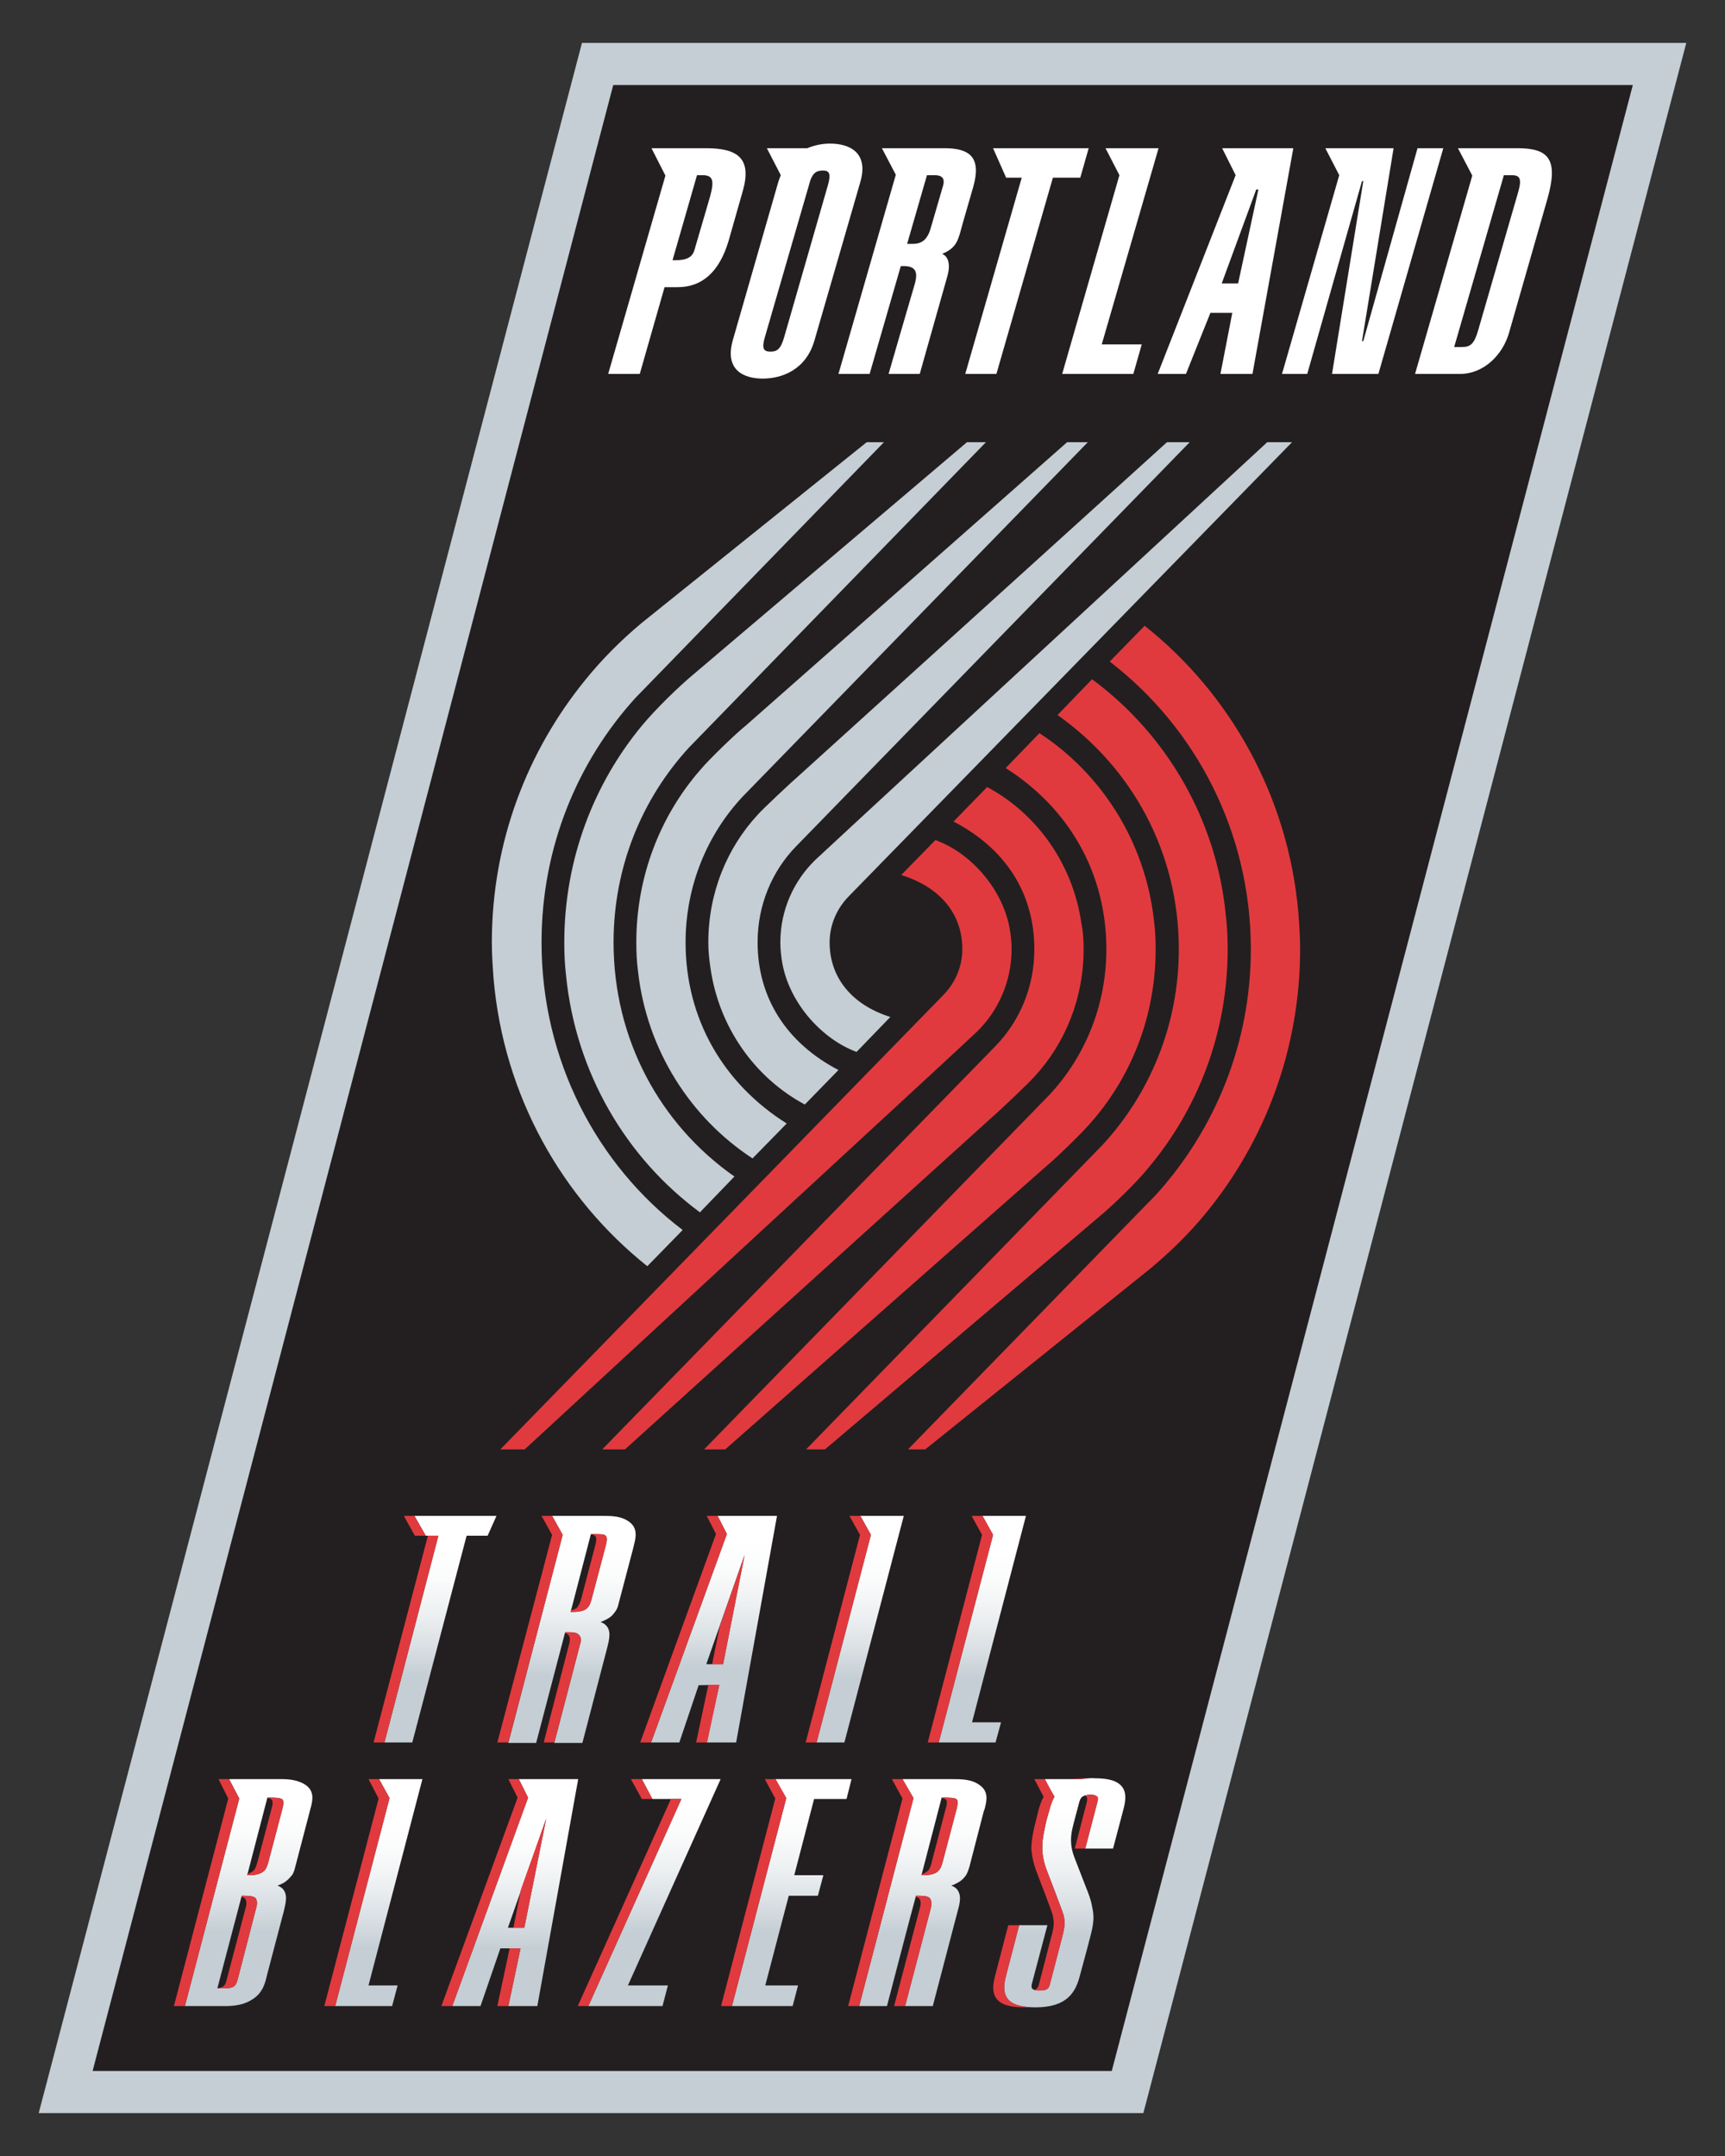 <?xml version="1.0" encoding="UTF-8"?>
<svg xmlns="http://www.w3.org/2000/svg" xmlns:xlink="http://www.w3.org/1999/xlink" width="16pt" height="20pt" viewBox="0 0 16 20" version="1.1">
<rect x="0" y="0" width="16" height="20" fill="#333333" stroke="none"/>
<defs>
<clipPath id="clip1">
  <path d="M 3 16 L 4 16 L 4 19 L 3 19 Z M 3 16 "/>
</clipPath>
<clipPath id="clip2">
  <path d="M 3.516 16.504 L 3.613 16.68 L 3.109 18.609 L 3.637 18.609 L 3.688 18.418 L 3.418 18.418 L 3.918 16.504 Z M 3.516 16.504 "/>
</clipPath>
<linearGradient id="linear0" gradientUnits="userSpaceOnUse" x1="-162.75" y1="467.883" x2="-157.997" y2="467.883" gradientTransform="matrix(0,0.444,0.434,0,-199.363,88.839)">
<stop offset="0" style="stop-color:rgb(100%,100%,100%);stop-opacity:1;"/>
<stop offset="0.146" style="stop-color:rgb(100%,100%,100%);stop-opacity:1;"/>
<stop offset="0.282" style="stop-color:rgb(98.039%,98.431%,98.431%);stop-opacity:1;"/>
<stop offset="0.442" style="stop-color:rgb(92.549%,93.725%,94.51%);stop-opacity:1;"/>
<stop offset="0.615" style="stop-color:rgb(83.137%,85.882%,87.843%);stop-opacity:1;"/>
<stop offset="0.708" style="stop-color:rgb(76.863%,80.784%,83.137%);stop-opacity:1;"/>
<stop offset="1" style="stop-color:rgb(76.863%,80.784%,83.137%);stop-opacity:1;"/>
</linearGradient>
<clipPath id="clip3">
  <path d="M 4 16 L 6 16 L 6 19 L 4 19 Z M 4 16 "/>
</clipPath>
<clipPath id="clip4">
  <path d="M 5.066 16.871 L 4.863 17.883 L 4.711 17.883 Z M 4.898 16.676 L 4.195 18.609 L 4.457 18.609 L 4.641 18.074 L 4.828 18.074 L 4.715 18.609 L 4.984 18.609 L 5.363 16.504 L 4.812 16.504 Z M 4.898 16.676 "/>
</clipPath>
<linearGradient id="linear1" gradientUnits="userSpaceOnUse" x1="-162.755" y1="470.19" x2="-158.002" y2="470.19" gradientTransform="matrix(0,0.444,0.434,0,-199.119,88.848)">
<stop offset="0" style="stop-color:rgb(100%,100%,100%);stop-opacity:1;"/>
<stop offset="0.146" style="stop-color:rgb(100%,100%,100%);stop-opacity:1;"/>
<stop offset="0.282" style="stop-color:rgb(98.039%,98.431%,98.431%);stop-opacity:1;"/>
<stop offset="0.442" style="stop-color:rgb(92.549%,93.725%,94.51%);stop-opacity:1;"/>
<stop offset="0.615" style="stop-color:rgb(83.137%,85.882%,87.843%);stop-opacity:1;"/>
<stop offset="0.708" style="stop-color:rgb(76.863%,80.784%,83.137%);stop-opacity:1;"/>
<stop offset="1" style="stop-color:rgb(76.863%,80.784%,83.137%);stop-opacity:1;"/>
</linearGradient>
<clipPath id="clip5">
  <path d="M 5 16 L 7 16 L 7 19 L 5 19 Z M 5 16 "/>
</clipPath>
<clipPath id="clip6">
  <path d="M 5.953 16.504 L 6.051 16.688 L 6.32 16.688 L 5.457 18.609 L 6.145 18.609 L 6.195 18.418 L 5.824 18.418 L 6.684 16.504 Z M 5.953 16.504 "/>
</clipPath>
<linearGradient id="linear2" gradientUnits="userSpaceOnUse" x1="-162.759" y1="472.547" x2="-158.006" y2="472.547" gradientTransform="matrix(0,0.445,0.434,0,-198.869,88.857)">
<stop offset="0" style="stop-color:rgb(100%,100%,100%);stop-opacity:1;"/>
<stop offset="0.146" style="stop-color:rgb(100%,100%,100%);stop-opacity:1;"/>
<stop offset="0.282" style="stop-color:rgb(98.039%,98.431%,98.431%);stop-opacity:1;"/>
<stop offset="0.442" style="stop-color:rgb(92.549%,93.725%,94.51%);stop-opacity:1;"/>
<stop offset="0.615" style="stop-color:rgb(83.137%,85.882%,87.843%);stop-opacity:1;"/>
<stop offset="0.708" style="stop-color:rgb(76.863%,80.784%,83.137%);stop-opacity:1;"/>
<stop offset="1" style="stop-color:rgb(76.863%,80.784%,83.137%);stop-opacity:1;"/>
</linearGradient>
<clipPath id="clip7">
  <path d="M 6 16 L 8 16 L 8 19 L 6 19 Z M 6 16 "/>
</clipPath>
<clipPath id="clip8">
  <path d="M 7.191 16.504 L 7.293 16.68 L 6.789 18.609 L 7.352 18.609 L 7.402 18.418 L 7.098 18.418 C 7.098 18.418 7.293 17.676 7.316 17.586 L 7.586 17.586 L 7.637 17.395 L 7.367 17.395 L 7.551 16.688 L 7.852 16.688 L 7.898 16.504 Z M 7.191 16.504 "/>
</clipPath>
<linearGradient id="linear3" gradientUnits="userSpaceOnUse" x1="-162.759" y1="474.865" x2="-158.006" y2="474.865" gradientTransform="matrix(0,0.445,0.434,0,-198.601,88.857)">
<stop offset="0" style="stop-color:rgb(100%,100%,100%);stop-opacity:1;"/>
<stop offset="0.146" style="stop-color:rgb(100%,100%,100%);stop-opacity:1;"/>
<stop offset="0.282" style="stop-color:rgb(98.039%,98.431%,98.431%);stop-opacity:1;"/>
<stop offset="0.442" style="stop-color:rgb(92.549%,93.725%,94.51%);stop-opacity:1;"/>
<stop offset="0.615" style="stop-color:rgb(83.137%,85.882%,87.843%);stop-opacity:1;"/>
<stop offset="0.708" style="stop-color:rgb(76.863%,80.784%,83.137%);stop-opacity:1;"/>
<stop offset="1" style="stop-color:rgb(76.863%,80.784%,83.137%);stop-opacity:1;"/>
</linearGradient>
<clipPath id="clip9">
  <path d="M 7 16 L 10 16 L 10 19 L 7 19 Z M 7 16 "/>
</clipPath>
<clipPath id="clip10">
  <path d="M 8.734 16.676 C 8.734 16.676 8.828 16.672 8.859 16.684 C 8.887 16.691 8.887 16.719 8.875 16.773 L 8.746 17.262 C 8.727 17.336 8.711 17.348 8.699 17.359 C 8.684 17.375 8.645 17.395 8.566 17.395 L 8.547 17.395 Z M 8.828 16.504 L 8.371 16.504 L 8.473 16.68 L 7.969 18.609 L 8.227 18.609 C 8.227 18.609 8.469 17.68 8.496 17.586 L 8.516 17.586 C 8.566 17.586 8.602 17.59 8.621 17.605 C 8.637 17.621 8.645 17.652 8.633 17.703 L 8.395 18.609 L 8.652 18.609 L 8.883 17.727 C 8.906 17.645 8.922 17.57 8.867 17.516 C 8.848 17.5 8.824 17.492 8.824 17.492 C 8.824 17.492 8.848 17.484 8.883 17.465 C 8.906 17.453 8.93 17.434 8.949 17.41 C 8.965 17.391 8.977 17.367 8.992 17.316 L 9.125 16.801 C 9.125 16.801 9.133 16.781 9.133 16.781 C 9.152 16.707 9.172 16.621 9.09 16.562 C 9.016 16.504 8.918 16.504 8.832 16.504 Z M 8.828 16.504 "/>
</clipPath>
<linearGradient id="linear4" gradientUnits="userSpaceOnUse" x1="-162.763" y1="477.106" x2="-158.013" y2="477.106" gradientTransform="matrix(0,0.445,0.434,0,-198.371,88.867)">
<stop offset="0" style="stop-color:rgb(100%,100%,100%);stop-opacity:1;"/>
<stop offset="0.146" style="stop-color:rgb(100%,100%,100%);stop-opacity:1;"/>
<stop offset="0.282" style="stop-color:rgb(98.039%,98.431%,98.431%);stop-opacity:1;"/>
<stop offset="0.442" style="stop-color:rgb(92.549%,93.725%,94.51%);stop-opacity:1;"/>
<stop offset="0.615" style="stop-color:rgb(83.137%,85.882%,87.843%);stop-opacity:1;"/>
<stop offset="0.708" style="stop-color:rgb(76.863%,80.784%,83.137%);stop-opacity:1;"/>
<stop offset="1" style="stop-color:rgb(76.863%,80.784%,83.137%);stop-opacity:1;"/>
</linearGradient>
<clipPath id="clip11">
  <path d="M 9 16 L 11 16 L 11 19 L 9 19 Z M 9 16 "/>
</clipPath>
<clipPath id="clip12">
  <path d="M 10.027 16.504 L 9.691 16.504 L 9.738 16.594 L 9.781 16.668 C 9.758 16.703 9.746 16.746 9.734 16.789 L 9.707 16.883 C 9.688 16.969 9.668 17.059 9.668 17.125 C 9.664 17.199 9.684 17.285 9.707 17.344 C 9.73 17.406 9.855 17.727 9.867 17.773 C 9.875 17.82 9.883 17.852 9.852 17.969 L 9.742 18.391 C 9.73 18.441 9.723 18.465 9.641 18.465 C 9.559 18.465 9.562 18.434 9.574 18.391 L 9.715 17.859 L 9.453 17.859 L 9.332 18.324 C 9.312 18.402 9.301 18.477 9.344 18.539 C 9.383 18.594 9.469 18.621 9.605 18.621 C 9.898 18.621 9.977 18.48 10.016 18.328 C 10.016 18.328 10.098 18.027 10.117 17.949 C 10.152 17.816 10.145 17.758 10.129 17.684 C 10.117 17.613 10.09 17.551 10.07 17.5 L 9.973 17.25 C 9.945 17.18 9.934 17.129 9.934 17.066 C 9.934 17 9.953 16.934 9.977 16.844 L 10.008 16.727 C 10.02 16.684 10.027 16.652 10.113 16.648 C 10.148 16.648 10.168 16.656 10.176 16.668 C 10.184 16.676 10.184 16.695 10.176 16.727 L 10.066 17.148 L 10.324 17.148 L 10.418 16.793 C 10.438 16.719 10.453 16.637 10.41 16.578 C 10.367 16.52 10.285 16.496 10.152 16.496 C 10.105 16.492 10.066 16.5 10.027 16.504 "/>
</clipPath>
<linearGradient id="linear5" gradientUnits="userSpaceOnUse" x1="-162.777" y1="479.492" x2="-158.022" y2="479.492" gradientTransform="matrix(0,0.445,0.434,0,-198.152,88.89)">
<stop offset="0" style="stop-color:rgb(100%,100%,100%);stop-opacity:1;"/>
<stop offset="0.146" style="stop-color:rgb(100%,100%,100%);stop-opacity:1;"/>
<stop offset="0.282" style="stop-color:rgb(98.039%,98.431%,98.431%);stop-opacity:1;"/>
<stop offset="0.442" style="stop-color:rgb(92.549%,93.725%,94.51%);stop-opacity:1;"/>
<stop offset="0.615" style="stop-color:rgb(83.137%,85.882%,87.843%);stop-opacity:1;"/>
<stop offset="0.708" style="stop-color:rgb(76.863%,80.784%,83.137%);stop-opacity:1;"/>
<stop offset="1" style="stop-color:rgb(76.863%,80.784%,83.137%);stop-opacity:1;"/>
</linearGradient>
<clipPath id="clip13">
  <path d="M 1 16 L 3 16 L 3 19 L 1 19 Z M 1 16 "/>
</clipPath>
<clipPath id="clip14">
  <path d="M 2.242 17.586 L 2.262 17.586 C 2.312 17.586 2.348 17.59 2.367 17.605 C 2.383 17.621 2.391 17.652 2.375 17.703 L 2.203 18.367 C 2.191 18.402 2.184 18.418 2.164 18.43 C 2.145 18.441 2.117 18.445 2.066 18.445 L 2.016 18.445 Z M 2.48 16.676 C 2.48 16.676 2.57 16.672 2.602 16.684 C 2.633 16.691 2.633 16.719 2.621 16.773 L 2.492 17.262 C 2.473 17.336 2.457 17.348 2.445 17.359 C 2.426 17.375 2.391 17.395 2.312 17.395 L 2.293 17.395 Z M 2.598 16.504 L 2.125 16.504 L 2.219 16.684 L 1.715 18.609 L 2.023 18.609 C 2.109 18.609 2.223 18.617 2.328 18.555 C 2.441 18.492 2.461 18.387 2.477 18.32 L 2.633 17.727 C 2.652 17.645 2.672 17.57 2.617 17.516 C 2.598 17.5 2.574 17.492 2.574 17.492 C 2.574 17.492 2.598 17.484 2.633 17.465 C 2.652 17.453 2.676 17.434 2.695 17.41 C 2.715 17.391 2.727 17.367 2.738 17.32 L 2.879 16.781 C 2.879 16.777 2.883 16.77 2.883 16.766 C 2.902 16.695 2.914 16.617 2.84 16.562 C 2.766 16.508 2.668 16.504 2.613 16.504 C 2.605 16.504 2.602 16.504 2.598 16.504 "/>
</clipPath>
<linearGradient id="linear6" gradientUnits="userSpaceOnUse" x1="-162.757" y1="465.711" x2="-158.003" y2="465.711" gradientTransform="matrix(0,0.445,0.434,0,-199.651,88.853)">
<stop offset="0" style="stop-color:rgb(100%,100%,100%);stop-opacity:1;"/>
<stop offset="0.146" style="stop-color:rgb(100%,100%,100%);stop-opacity:1;"/>
<stop offset="0.282" style="stop-color:rgb(98.039%,98.431%,98.431%);stop-opacity:1;"/>
<stop offset="0.442" style="stop-color:rgb(92.549%,93.725%,94.51%);stop-opacity:1;"/>
<stop offset="0.615" style="stop-color:rgb(83.137%,85.882%,87.843%);stop-opacity:1;"/>
<stop offset="0.708" style="stop-color:rgb(76.863%,80.784%,83.137%);stop-opacity:1;"/>
<stop offset="1" style="stop-color:rgb(76.863%,80.784%,83.137%);stop-opacity:1;"/>
</linearGradient>
<clipPath id="clip15">
  <path d="M 8 14 L 10 14 L 10 17 L 8 17 Z M 8 14 "/>
</clipPath>
<clipPath id="clip16">
  <path d="M 9.211 14.238 L 8.707 16.164 L 9.234 16.164 L 9.285 15.977 L 9.016 15.977 L 9.516 14.062 L 9.113 14.062 Z M 9.211 14.238 "/>
</clipPath>
<linearGradient id="linear7" gradientUnits="userSpaceOnUse" x1="-166.914" y1="477.851" x2="-162.156" y2="477.851" gradientTransform="matrix(0,0.442,0.431,0,-197.026,87.862)">
<stop offset="0" style="stop-color:rgb(100%,100%,100%);stop-opacity:1;"/>
<stop offset="0.146" style="stop-color:rgb(100%,100%,100%);stop-opacity:1;"/>
<stop offset="0.282" style="stop-color:rgb(98.039%,98.431%,98.431%);stop-opacity:1;"/>
<stop offset="0.442" style="stop-color:rgb(92.549%,93.725%,94.51%);stop-opacity:1;"/>
<stop offset="0.615" style="stop-color:rgb(83.137%,85.882%,87.843%);stop-opacity:1;"/>
<stop offset="0.708" style="stop-color:rgb(76.863%,80.784%,83.137%);stop-opacity:1;"/>
<stop offset="1" style="stop-color:rgb(76.863%,80.784%,83.137%);stop-opacity:1;"/>
</linearGradient>
<clipPath id="clip17">
  <path d="M 6 14 L 8 14 L 8 17 L 6 17 Z M 6 14 "/>
</clipPath>
<clipPath id="clip18">
  <path d="M 6.906 14.426 L 6.707 15.438 L 6.551 15.438 Z M 6.742 14.23 L 6.039 16.164 L 6.301 16.164 L 6.48 15.633 L 6.672 15.629 C 6.648 15.734 6.555 16.164 6.555 16.164 L 6.828 16.164 L 7.207 14.062 L 6.656 14.062 Z M 6.742 14.23 "/>
</clipPath>
<linearGradient id="linear8" gradientUnits="userSpaceOnUse" x1="-166.939" y1="473.33" x2="-162.187" y2="473.33" gradientTransform="matrix(0,0.443,0.432,0,-197.718,87.93)">
<stop offset="0" style="stop-color:rgb(100%,100%,100%);stop-opacity:1;"/>
<stop offset="0.146" style="stop-color:rgb(100%,100%,100%);stop-opacity:1;"/>
<stop offset="0.282" style="stop-color:rgb(98.039%,98.431%,98.431%);stop-opacity:1;"/>
<stop offset="0.442" style="stop-color:rgb(92.549%,93.725%,94.51%);stop-opacity:1;"/>
<stop offset="0.615" style="stop-color:rgb(83.137%,85.882%,87.843%);stop-opacity:1;"/>
<stop offset="0.708" style="stop-color:rgb(76.863%,80.784%,83.137%);stop-opacity:1;"/>
<stop offset="1" style="stop-color:rgb(76.863%,80.784%,83.137%);stop-opacity:1;"/>
</linearGradient>
<clipPath id="clip19">
  <path d="M 4 14 L 6 14 L 6 17 L 4 17 Z M 4 14 "/>
</clipPath>
<clipPath id="clip20">
  <path d="M 5.48 14.234 C 5.48 14.234 5.574 14.227 5.605 14.238 C 5.633 14.25 5.633 14.277 5.621 14.328 L 5.492 14.816 C 5.473 14.891 5.461 14.902 5.445 14.918 C 5.43 14.934 5.395 14.953 5.312 14.953 L 5.293 14.953 Z M 5.578 14.062 L 5.121 14.062 L 5.219 14.238 L 4.715 16.168 L 4.973 16.168 L 5.242 15.141 L 5.266 15.141 C 5.316 15.141 5.352 15.145 5.367 15.164 C 5.387 15.18 5.395 15.207 5.379 15.258 L 5.141 16.168 L 5.402 16.168 L 5.633 15.281 C 5.652 15.203 5.672 15.125 5.617 15.074 C 5.598 15.055 5.57 15.047 5.57 15.047 C 5.57 15.047 5.594 15.039 5.629 15.02 C 5.652 15.008 5.676 14.992 5.695 14.965 C 5.711 14.945 5.727 14.926 5.738 14.875 L 5.875 14.355 C 5.875 14.355 5.879 14.34 5.879 14.336 C 5.898 14.266 5.918 14.176 5.836 14.117 C 5.762 14.062 5.672 14.062 5.586 14.062 C 5.582 14.062 5.578 14.062 5.578 14.062 "/>
</clipPath>
<linearGradient id="linear9" gradientUnits="userSpaceOnUse" x1="-166.899" y1="470.891" x2="-162.146" y2="470.891" gradientTransform="matrix(0,0.442,0.431,0,-197.737,87.827)">
<stop offset="0" style="stop-color:rgb(100%,100%,100%);stop-opacity:1;"/>
<stop offset="0.146" style="stop-color:rgb(100%,100%,100%);stop-opacity:1;"/>
<stop offset="0.282" style="stop-color:rgb(98.039%,98.431%,98.431%);stop-opacity:1;"/>
<stop offset="0.442" style="stop-color:rgb(92.549%,93.725%,94.51%);stop-opacity:1;"/>
<stop offset="0.615" style="stop-color:rgb(83.137%,85.882%,87.843%);stop-opacity:1;"/>
<stop offset="0.708" style="stop-color:rgb(76.863%,80.784%,83.137%);stop-opacity:1;"/>
<stop offset="1" style="stop-color:rgb(76.863%,80.784%,83.137%);stop-opacity:1;"/>
</linearGradient>
<clipPath id="clip21">
  <path d="M 7 14 L 9 14 L 9 17 L 7 17 Z M 7 14 "/>
</clipPath>
<clipPath id="clip22">
  <path d="M 8.078 14.238 L 7.574 16.164 L 7.832 16.164 L 8.383 14.062 L 7.98 14.062 Z M 8.078 14.238 "/>
</clipPath>
<linearGradient id="linear10" gradientUnits="userSpaceOnUse" x1="-166.914" y1="475.776" x2="-162.156" y2="475.776" gradientTransform="matrix(0,0.442,0.431,0,-197.264,87.862)">
<stop offset="0" style="stop-color:rgb(100%,100%,100%);stop-opacity:1;"/>
<stop offset="0.146" style="stop-color:rgb(100%,100%,100%);stop-opacity:1;"/>
<stop offset="0.282" style="stop-color:rgb(98.039%,98.431%,98.431%);stop-opacity:1;"/>
<stop offset="0.442" style="stop-color:rgb(92.549%,93.725%,94.51%);stop-opacity:1;"/>
<stop offset="0.615" style="stop-color:rgb(83.137%,85.882%,87.843%);stop-opacity:1;"/>
<stop offset="0.708" style="stop-color:rgb(76.863%,80.784%,83.137%);stop-opacity:1;"/>
<stop offset="1" style="stop-color:rgb(76.863%,80.784%,83.137%);stop-opacity:1;"/>
</linearGradient>
<clipPath id="clip23">
  <path d="M 3 14 L 5 14 L 5 17 L 3 17 Z M 3 14 "/>
</clipPath>
<clipPath id="clip24">
  <path d="M 3.844 14.062 L 3.949 14.246 L 4.066 14.246 L 3.566 16.164 L 3.824 16.164 L 4.328 14.246 L 4.523 14.246 L 4.605 14.062 Z M 3.844 14.062 "/>
</clipPath>
<linearGradient id="linear11" gradientUnits="userSpaceOnUse" x1="-166.898" y1="468.633" x2="-162.142" y2="468.633" gradientTransform="matrix(0,0.442,0.431,0,-198.004,87.831)">
<stop offset="0" style="stop-color:rgb(100%,100%,100%);stop-opacity:1;"/>
<stop offset="0.146" style="stop-color:rgb(100%,100%,100%);stop-opacity:1;"/>
<stop offset="0.282" style="stop-color:rgb(98.039%,98.431%,98.431%);stop-opacity:1;"/>
<stop offset="0.442" style="stop-color:rgb(92.549%,93.725%,94.51%);stop-opacity:1;"/>
<stop offset="0.615" style="stop-color:rgb(83.137%,85.882%,87.843%);stop-opacity:1;"/>
<stop offset="0.708" style="stop-color:rgb(76.863%,80.784%,83.137%);stop-opacity:1;"/>
<stop offset="1" style="stop-color:rgb(76.863%,80.784%,83.137%);stop-opacity:1;"/>
</linearGradient>
</defs>
<g id="surface1">
<path style=" stroke:none;fill-rule:nonzero;fill:rgb(76.863%,80.784%,83.137%);fill-opacity:1;" d="M 5.398 0.398 L 0.359 19.602 L 10.605 19.602 L 15.641 0.398 Z M 5.398 0.398 "/>
<path style=" stroke:none;fill-rule:nonzero;fill:rgb(13.725%,12.157%,12.549%);fill-opacity:1;" d="M 10.312 19.211 L 0.859 19.211 L 5.688 0.789 L 15.145 0.789 Z M 10.312 19.211 "/>
<path style=" stroke:none;fill-rule:nonzero;fill:rgb(76.863%,80.784%,83.137%);fill-opacity:1;" d="M 7.945 9.758 L 8.258 9.434 C 7.898 9.32 7.695 9.066 7.695 8.742 C 7.695 8.574 7.766 8.422 7.875 8.312 L 11.984 4.102 L 11.754 4.102 L 7.891 7.672 L 7.559 7.98 C 7.363 8.172 7.238 8.441 7.238 8.742 C 7.238 8.812 7.246 8.879 7.258 8.945 C 7.332 9.324 7.637 9.645 7.945 9.758 "/>
<path style=" stroke:none;fill-rule:nonzero;fill:rgb(76.863%,80.784%,83.137%);fill-opacity:1;" d="M 7.465 10.246 L 7.777 9.926 C 7.297 9.676 7.027 9.258 7.027 8.742 C 7.027 8.395 7.16 8.082 7.383 7.852 L 11.035 4.102 L 10.824 4.102 L 7.406 7.199 C 7.359 7.238 7.066 7.512 7.027 7.559 C 6.742 7.867 6.57 8.285 6.57 8.742 C 6.57 8.824 6.578 8.902 6.59 8.98 C 6.668 9.531 7.004 10 7.465 10.246 "/>
<path style=" stroke:none;fill-rule:nonzero;fill:rgb(76.863%,80.784%,83.137%);fill-opacity:1;" d="M 6.98 10.746 L 7.297 10.422 C 6.707 10.051 6.359 9.449 6.359 8.742 C 6.359 8.219 6.559 7.742 6.887 7.391 L 10.09 4.102 L 9.898 4.102 L 6.922 6.727 C 6.824 6.805 6.574 7.047 6.496 7.141 C 6.125 7.566 5.902 8.129 5.902 8.742 C 5.902 8.832 5.906 8.922 5.918 9.012 C 6 9.742 6.406 10.371 6.98 10.746 "/>
<path style=" stroke:none;fill-rule:nonzero;fill:rgb(76.863%,80.784%,83.137%);fill-opacity:1;" d="M 6.492 11.246 L 6.812 10.914 C 6.121 10.43 5.691 9.641 5.691 8.742 C 5.691 8.039 5.957 7.406 6.391 6.934 L 9.145 4.102 L 8.969 4.102 L 6.434 6.254 C 6.293 6.371 6.082 6.578 5.961 6.723 C 5.508 7.266 5.234 7.973 5.234 8.742 C 5.234 8.844 5.238 8.945 5.25 9.047 C 5.34 9.953 5.809 10.742 6.492 11.246 "/>
<path style=" stroke:none;fill-rule:nonzero;fill:rgb(76.863%,80.784%,83.137%);fill-opacity:1;" d="M 4.578 9.078 C 4.672 10.164 5.211 11.113 6.004 11.746 L 6.332 11.41 C 5.535 10.805 5.023 9.832 5.023 8.742 C 5.023 7.863 5.355 7.066 5.895 6.473 L 8.199 4.102 L 8.039 4.102 L 5.949 5.781 C 5.762 5.938 5.586 6.113 5.434 6.301 C 4.891 6.965 4.562 7.812 4.562 8.742 C 4.562 8.855 4.57 8.969 4.578 9.078 "/>
<path style=" stroke:none;fill-rule:nonzero;fill:rgb(88.235%,22.745%,24.314%);fill-opacity:1;" d="M 8.676 7.793 L 8.359 8.117 C 8.723 8.23 8.926 8.48 8.926 8.805 C 8.926 8.973 8.855 9.125 8.746 9.234 L 4.641 13.445 L 4.867 13.445 L 8.734 9.875 L 9.062 9.57 C 9.258 9.379 9.383 9.105 9.383 8.805 C 9.383 8.734 9.375 8.668 9.363 8.602 C 9.289 8.223 8.984 7.902 8.676 7.793 "/>
<path style=" stroke:none;fill-rule:nonzero;fill:rgb(88.235%,22.745%,24.314%);fill-opacity:1;" d="M 9.156 7.301 L 8.844 7.621 C 9.328 7.871 9.594 8.289 9.594 8.805 C 9.594 9.152 9.461 9.465 9.242 9.695 L 5.586 13.445 L 5.797 13.445 L 9.219 10.348 C 9.266 10.309 9.555 10.035 9.594 9.988 C 9.879 9.68 10.051 9.262 10.051 8.805 C 10.051 8.727 10.047 8.645 10.031 8.57 C 9.953 8.016 9.617 7.547 9.156 7.301 "/>
<path style=" stroke:none;fill-rule:nonzero;fill:rgb(88.235%,22.745%,24.314%);fill-opacity:1;" d="M 9.641 6.801 L 9.328 7.125 C 9.914 7.496 10.262 8.098 10.262 8.805 C 10.262 9.328 10.062 9.805 9.734 10.156 L 6.531 13.445 L 6.727 13.445 L 9.703 10.82 C 9.797 10.742 10.047 10.5 10.125 10.406 C 10.496 9.98 10.719 9.422 10.719 8.805 C 10.719 8.715 10.715 8.625 10.703 8.535 C 10.621 7.805 10.215 7.176 9.641 6.801 "/>
<path style=" stroke:none;fill-rule:nonzero;fill:rgb(88.235%,22.745%,24.314%);fill-opacity:1;" d="M 10.129 6.301 L 9.809 6.633 C 10.5 7.121 10.934 7.906 10.934 8.805 C 10.934 9.508 10.664 10.145 10.23 10.617 L 7.477 13.445 L 7.652 13.445 L 10.188 11.293 C 10.328 11.176 10.543 10.969 10.656 10.828 C 11.113 10.281 11.387 9.578 11.387 8.805 C 11.387 8.703 11.383 8.602 11.371 8.5 C 11.285 7.594 10.812 6.805 10.129 6.301 "/>
<path style=" stroke:none;fill-rule:nonzero;fill:rgb(88.235%,22.745%,24.314%);fill-opacity:1;" d="M 12.043 8.469 C 11.949 7.387 11.41 6.434 10.617 5.805 L 10.293 6.137 C 11.086 6.746 11.602 7.715 11.602 8.805 C 11.602 9.684 11.266 10.48 10.727 11.078 L 8.422 13.445 L 8.582 13.445 L 10.672 11.766 C 10.859 11.609 11.035 11.438 11.191 11.246 C 11.73 10.586 12.059 9.734 12.059 8.805 C 12.059 8.691 12.051 8.578 12.043 8.469 "/>
<g clip-path="url(#clip1)" clip-rule="nonzero">
<g clip-path="url(#clip2)" clip-rule="nonzero">
<path style=" stroke:none;fill-rule:nonzero;fill:url(#linear0);" d="M 3.109 16.504 L 3.918 16.504 L 3.918 18.609 L 3.109 18.609 Z M 3.109 16.504 "/>
</g>
</g>
<g clip-path="url(#clip3)" clip-rule="nonzero">
<g clip-path="url(#clip4)" clip-rule="nonzero">
<path style=" stroke:none;fill-rule:nonzero;fill:url(#linear1);" d="M 4.195 16.504 L 5.363 16.504 L 5.363 18.609 L 4.195 18.609 Z M 4.195 16.504 "/>
</g>
</g>
<g clip-path="url(#clip5)" clip-rule="nonzero">
<g clip-path="url(#clip6)" clip-rule="nonzero">
<path style=" stroke:none;fill-rule:nonzero;fill:url(#linear2);" d="M 5.457 16.504 L 6.684 16.504 L 6.684 18.609 L 5.457 18.609 Z M 5.457 16.504 "/>
</g>
</g>
<g clip-path="url(#clip7)" clip-rule="nonzero">
<g clip-path="url(#clip8)" clip-rule="nonzero">
<path style=" stroke:none;fill-rule:nonzero;fill:url(#linear3);" d="M 6.789 16.504 L 7.898 16.504 L 7.898 18.609 L 6.789 18.609 Z M 6.789 16.504 "/>
</g>
</g>
<g clip-path="url(#clip9)" clip-rule="nonzero">
<g clip-path="url(#clip10)" clip-rule="nonzero">
<path style=" stroke:none;fill-rule:nonzero;fill:url(#linear4);" d="M 7.969 16.504 L 9.172 16.504 L 9.172 18.609 L 7.969 18.609 Z M 7.969 16.504 "/>
</g>
</g>
<g clip-path="url(#clip11)" clip-rule="nonzero">
<g clip-path="url(#clip12)" clip-rule="nonzero">
<path style=" stroke:none;fill-rule:nonzero;fill:url(#linear5);" d="M 9.301 16.492 L 10.453 16.492 L 10.453 18.621 L 9.301 18.621 Z M 9.301 16.492 "/>
</g>
</g>
<g clip-path="url(#clip13)" clip-rule="nonzero">
<g clip-path="url(#clip14)" clip-rule="nonzero">
<path style=" stroke:none;fill-rule:nonzero;fill:url(#linear6);" d="M 1.715 16.504 L 2.914 16.504 L 2.914 18.617 L 1.715 18.617 Z M 1.715 16.504 "/>
</g>
</g>
<g clip-path="url(#clip15)" clip-rule="nonzero">
<g clip-path="url(#clip16)" clip-rule="nonzero">
<path style=" stroke:none;fill-rule:nonzero;fill:url(#linear7);" d="M 8.707 14.062 L 9.516 14.062 L 9.516 16.164 L 8.707 16.164 Z M 8.707 14.062 "/>
</g>
</g>
<g clip-path="url(#clip17)" clip-rule="nonzero">
<g clip-path="url(#clip18)" clip-rule="nonzero">
<path style=" stroke:none;fill-rule:nonzero;fill:url(#linear8);" d="M 6.039 14.062 L 7.207 14.062 L 7.207 16.164 L 6.039 16.164 Z M 6.039 14.062 "/>
</g>
</g>
<g clip-path="url(#clip19)" clip-rule="nonzero">
<g clip-path="url(#clip20)" clip-rule="nonzero">
<path style=" stroke:none;fill-rule:nonzero;fill:url(#linear9);" d="M 4.715 14.062 L 5.918 14.062 L 5.918 16.168 L 4.715 16.168 Z M 4.715 14.062 "/>
</g>
</g>
<g clip-path="url(#clip21)" clip-rule="nonzero">
<g clip-path="url(#clip22)" clip-rule="nonzero">
<path style=" stroke:none;fill-rule:nonzero;fill:url(#linear10);" d="M 7.574 14.062 L 8.383 14.062 L 8.383 16.164 L 7.574 16.164 Z M 7.574 14.062 "/>
</g>
</g>
<g clip-path="url(#clip23)" clip-rule="nonzero">
<g clip-path="url(#clip24)" clip-rule="nonzero">
<path style=" stroke:none;fill-rule:nonzero;fill:url(#linear11);" d="M 3.566 14.062 L 4.605 14.062 L 4.605 16.164 L 3.566 16.164 Z M 3.566 14.062 "/>
</g>
</g>
<path style=" stroke:none;fill-rule:nonzero;fill:rgb(88.235%,22.745%,24.314%);fill-opacity:1;" d="M 5.445 14.918 C 5.461 14.902 5.473 14.891 5.492 14.816 L 5.621 14.328 C 5.633 14.277 5.633 14.25 5.605 14.238 C 5.574 14.227 5.48 14.23 5.48 14.23 C 5.48 14.23 5.48 14.234 5.48 14.234 C 5.492 14.234 5.5 14.234 5.504 14.238 C 5.535 14.25 5.535 14.277 5.523 14.328 L 5.395 14.816 C 5.375 14.891 5.359 14.902 5.348 14.918 C 5.336 14.926 5.293 14.941 5.293 14.941 L 5.293 14.953 L 5.312 14.953 C 5.395 14.953 5.43 14.934 5.445 14.918 M 3.465 16.164 L 3.566 16.164 L 4.066 14.246 L 3.969 14.246 Z M 4.762 17.883 L 4.863 17.883 L 5.066 16.871 L 4.832 17.527 Z M 6.039 16.164 L 6.742 14.23 L 6.656 14.062 L 6.555 14.062 L 6.641 14.23 L 5.938 16.164 Z M 3.949 14.246 L 3.844 14.062 L 3.746 14.062 L 3.848 14.246 Z M 4.715 16.164 L 5.219 14.238 L 5.121 14.062 L 5.023 14.062 L 5.121 14.238 L 4.613 16.164 Z M 5.367 15.164 C 5.352 15.145 5.316 15.141 5.266 15.141 L 5.242 15.141 C 5.242 15.141 5.242 15.148 5.242 15.148 C 5.254 15.152 5.262 15.156 5.27 15.164 C 5.285 15.18 5.293 15.207 5.277 15.258 L 5.043 16.164 L 5.141 16.164 L 5.379 15.258 C 5.395 15.207 5.387 15.18 5.367 15.164 M 9.707 17.344 C 9.684 17.285 9.664 17.199 9.668 17.125 C 9.668 17.055 9.684 16.969 9.707 16.883 L 9.734 16.789 C 9.746 16.746 9.758 16.703 9.781 16.668 L 9.691 16.504 L 9.594 16.504 L 9.68 16.668 C 9.66 16.703 9.645 16.746 9.633 16.789 L 9.609 16.887 C 9.586 16.969 9.57 17.059 9.566 17.129 C 9.566 17.199 9.586 17.285 9.609 17.348 C 9.629 17.406 9.758 17.73 9.766 17.773 C 9.773 17.82 9.785 17.852 9.75 17.969 L 9.641 18.391 C 9.633 18.426 9.625 18.449 9.594 18.461 C 9.605 18.465 9.621 18.465 9.641 18.465 C 9.723 18.465 9.73 18.441 9.742 18.391 L 9.852 17.969 C 9.883 17.852 9.875 17.82 9.867 17.773 C 9.855 17.73 9.73 17.406 9.707 17.344 M 6.457 16.164 L 6.559 16.164 L 6.672 15.629 L 6.57 15.629 Z M 7.574 16.164 L 8.078 14.238 L 7.98 14.062 L 7.879 14.062 L 7.977 14.238 L 7.473 16.164 Z M 10.105 16.496 C 10.09 16.496 10.07 16.496 10.055 16.496 C 10.008 16.496 9.969 16.5 9.934 16.504 L 10.027 16.504 C 10.051 16.5 10.078 16.496 10.105 16.496 M 9.113 14.062 L 9.012 14.062 L 9.109 14.238 L 8.605 16.164 L 8.707 16.164 L 9.211 14.238 Z M 8.859 16.684 C 8.828 16.672 8.734 16.676 8.734 16.676 L 8.734 16.68 C 8.742 16.68 8.75 16.68 8.758 16.684 C 8.785 16.695 8.789 16.719 8.773 16.773 L 8.645 17.262 C 8.629 17.336 8.613 17.348 8.602 17.359 C 8.59 17.367 8.574 17.379 8.547 17.387 C 8.547 17.391 8.547 17.395 8.547 17.395 L 8.566 17.395 C 8.645 17.395 8.684 17.375 8.699 17.359 C 8.711 17.348 8.727 17.336 8.746 17.262 L 8.875 16.773 C 8.887 16.719 8.887 16.691 8.859 16.684 M 6.605 15.438 L 6.551 15.438 L 6.707 15.438 L 6.906 14.426 L 6.676 15.086 Z M 2.602 16.684 C 2.57 16.672 2.48 16.676 2.48 16.676 L 2.477 16.68 C 2.477 16.68 2.496 16.68 2.504 16.684 C 2.531 16.695 2.535 16.719 2.52 16.773 L 2.391 17.262 C 2.371 17.336 2.359 17.348 2.344 17.359 C 2.336 17.367 2.293 17.387 2.293 17.387 L 2.293 17.395 L 2.312 17.395 C 2.391 17.395 2.426 17.375 2.445 17.359 C 2.457 17.348 2.473 17.336 2.492 17.262 L 2.621 16.773 C 2.633 16.719 2.633 16.691 2.602 16.684 M 10.066 17.148 L 10.176 16.727 C 10.188 16.695 10.188 16.676 10.18 16.668 C 10.168 16.656 10.148 16.648 10.117 16.648 C 10.094 16.648 10.074 16.652 10.062 16.656 C 10.07 16.66 10.074 16.664 10.078 16.668 C 10.086 16.676 10.086 16.695 10.078 16.727 L 9.969 17.148 Z M 8.52 17.586 L 8.496 17.586 L 8.492 17.594 C 8.492 17.594 8.512 17.602 8.52 17.605 C 8.539 17.621 8.547 17.652 8.531 17.703 L 8.293 18.609 L 8.395 18.609 L 8.633 17.703 C 8.645 17.652 8.637 17.621 8.621 17.605 C 8.602 17.59 8.566 17.586 8.52 17.586 M 7.195 16.504 L 7.094 16.504 L 7.191 16.684 L 6.688 18.609 L 7.25 18.609 L 6.789 18.609 L 7.293 16.68 Z M 9.344 18.539 C 9.301 18.477 9.312 18.402 9.332 18.324 L 9.453 17.859 L 9.352 17.859 L 9.23 18.328 C 9.211 18.402 9.199 18.48 9.242 18.539 C 9.285 18.598 9.371 18.621 9.504 18.621 C 9.523 18.621 9.539 18.621 9.555 18.621 C 9.449 18.613 9.379 18.586 9.344 18.539 M 8.473 16.68 L 8.371 16.504 L 8.273 16.504 L 8.371 16.684 L 7.867 18.609 L 7.969 18.609 Z M 6.051 16.688 L 5.953 16.504 L 5.852 16.504 L 5.953 16.688 Z M 6.223 16.688 L 5.359 18.609 L 5.457 18.609 L 6.32 16.688 Z M 1.715 18.609 L 2.219 16.684 L 2.125 16.504 L 2.027 16.504 L 2.117 16.684 L 1.613 18.609 Z M 2.262 17.586 L 2.242 17.586 L 2.238 17.594 C 2.238 17.594 2.258 17.602 2.266 17.605 C 2.285 17.621 2.293 17.652 2.277 17.703 L 2.102 18.367 C 2.094 18.402 2.086 18.418 2.066 18.43 C 2.055 18.438 2.016 18.445 2.016 18.445 L 2.062 18.445 C 2.117 18.445 2.145 18.441 2.164 18.43 C 2.184 18.418 2.195 18.402 2.203 18.367 L 2.375 17.703 C 2.391 17.652 2.383 17.621 2.367 17.605 C 2.348 17.59 2.312 17.586 2.262 17.586 M 3.516 16.504 L 3.418 16.504 L 3.512 16.684 L 3.008 18.609 L 3.109 18.609 L 3.613 16.68 Z M 4.195 18.609 L 4.898 16.676 L 4.812 16.504 L 4.715 16.504 L 4.801 16.676 L 4.094 18.609 Z M 4.715 18.609 L 4.828 18.074 L 4.727 18.074 L 4.613 18.609 Z M 4.715 18.609 "/>
<path style=" stroke:none;fill-rule:nonzero;fill:rgb(100%,100%,100%);fill-opacity:1;" d="M 10.098 1.375 L 10.02 1.648 L 9.766 1.648 L 9.242 3.469 L 8.953 3.469 L 9.477 1.648 L 9.332 1.648 L 9.211 1.375 Z M 10.098 1.375 "/>
<path style=" stroke:none;fill-rule:nonzero;fill:rgb(100%,100%,100%);fill-opacity:1;" d="M 6.551 1.375 L 6.043 1.375 L 6.172 1.629 L 5.641 3.469 L 5.934 3.469 L 6.164 2.664 L 6.285 2.664 C 6.512 2.664 6.672 2.523 6.758 2.234 L 6.887 1.781 C 6.977 1.477 6.852 1.375 6.551 1.375 M 6.586 1.824 L 6.441 2.32 C 6.414 2.414 6.32 2.414 6.238 2.414 L 6.465 1.625 L 6.516 1.625 C 6.617 1.625 6.625 1.68 6.586 1.824 "/>
<path style=" stroke:none;fill-rule:nonzero;fill:rgb(100%,100%,100%);fill-opacity:1;" d="M 7.699 1.332 C 7.633 1.332 7.562 1.344 7.488 1.375 L 7.113 1.375 L 7.242 1.625 C 7.234 1.645 7.227 1.664 7.219 1.688 L 6.797 3.156 C 6.719 3.43 6.895 3.512 7.074 3.512 C 7.254 3.512 7.477 3.43 7.555 3.156 L 7.98 1.688 C 8.059 1.414 7.879 1.332 7.699 1.332 M 7.68 1.715 L 7.273 3.129 C 7.242 3.238 7.207 3.262 7.148 3.262 C 7.086 3.262 7.062 3.238 7.094 3.129 L 7.504 1.715 C 7.531 1.605 7.57 1.582 7.633 1.582 C 7.688 1.582 7.711 1.605 7.68 1.715 "/>
<path style=" stroke:none;fill-rule:nonzero;fill:rgb(100%,100%,100%);fill-opacity:1;" d="M 8.762 1.375 L 8.18 1.375 L 8.309 1.621 L 7.777 3.469 L 8.066 3.469 L 8.355 2.469 C 8.488 2.461 8.52 2.512 8.484 2.637 C 8.359 3.062 8.242 3.469 8.242 3.469 L 8.531 3.469 C 8.531 3.469 8.613 3.176 8.785 2.57 C 8.84 2.383 8.738 2.355 8.738 2.355 C 8.879 2.297 8.887 2.227 8.93 2.07 L 9.027 1.734 C 9.105 1.461 8.996 1.375 8.762 1.375 M 8.746 1.727 L 8.629 2.129 C 8.605 2.203 8.566 2.262 8.469 2.262 L 8.414 2.262 L 8.598 1.625 L 8.668 1.625 C 8.73 1.625 8.77 1.648 8.746 1.727 "/>
<path style=" stroke:none;fill-rule:nonzero;fill:rgb(100%,100%,100%);fill-opacity:1;" d="M 10.746 1.375 L 10.254 1.375 L 10.383 1.625 L 9.852 3.469 L 10.512 3.469 L 10.59 3.195 L 10.219 3.195 Z M 10.746 1.375 "/>
<path style=" stroke:none;fill-rule:nonzero;fill:rgb(100%,100%,100%);fill-opacity:1;" d="M 11.336 1.375 L 11.461 1.625 L 10.738 3.469 L 11 3.469 L 11.227 2.902 L 11.43 2.902 L 11.32 3.469 L 11.617 3.469 L 11.996 1.375 Z M 11.484 2.629 L 11.332 2.629 L 11.652 1.758 L 11.672 1.758 Z M 11.484 2.629 "/>
<path style=" stroke:none;fill-rule:nonzero;fill:rgb(100%,100%,100%);fill-opacity:1;" d="M 13.148 1.375 L 12.645 3.164 L 12.633 3.164 L 12.926 1.375 L 12.293 1.375 L 12.422 1.625 L 11.891 3.469 L 12.125 3.469 L 12.633 1.68 L 12.645 1.68 L 12.355 3.469 L 12.785 3.469 L 13.387 1.375 Z M 13.148 1.375 "/>
<path style=" stroke:none;fill-rule:nonzero;fill:rgb(100%,100%,100%);fill-opacity:1;" d="M 14.078 1.375 L 13.523 1.375 L 13.656 1.629 L 13.125 3.469 L 13.539 3.469 C 13.766 3.469 13.938 3.289 13.996 3.09 L 14.352 1.848 C 14.457 1.48 14.367 1.375 14.078 1.375 M 14.082 1.781 L 13.711 3.062 C 13.672 3.199 13.633 3.219 13.559 3.219 L 13.488 3.219 L 13.949 1.625 L 14.016 1.625 C 14.09 1.625 14.121 1.645 14.082 1.781 "/>
</g>
</svg>
